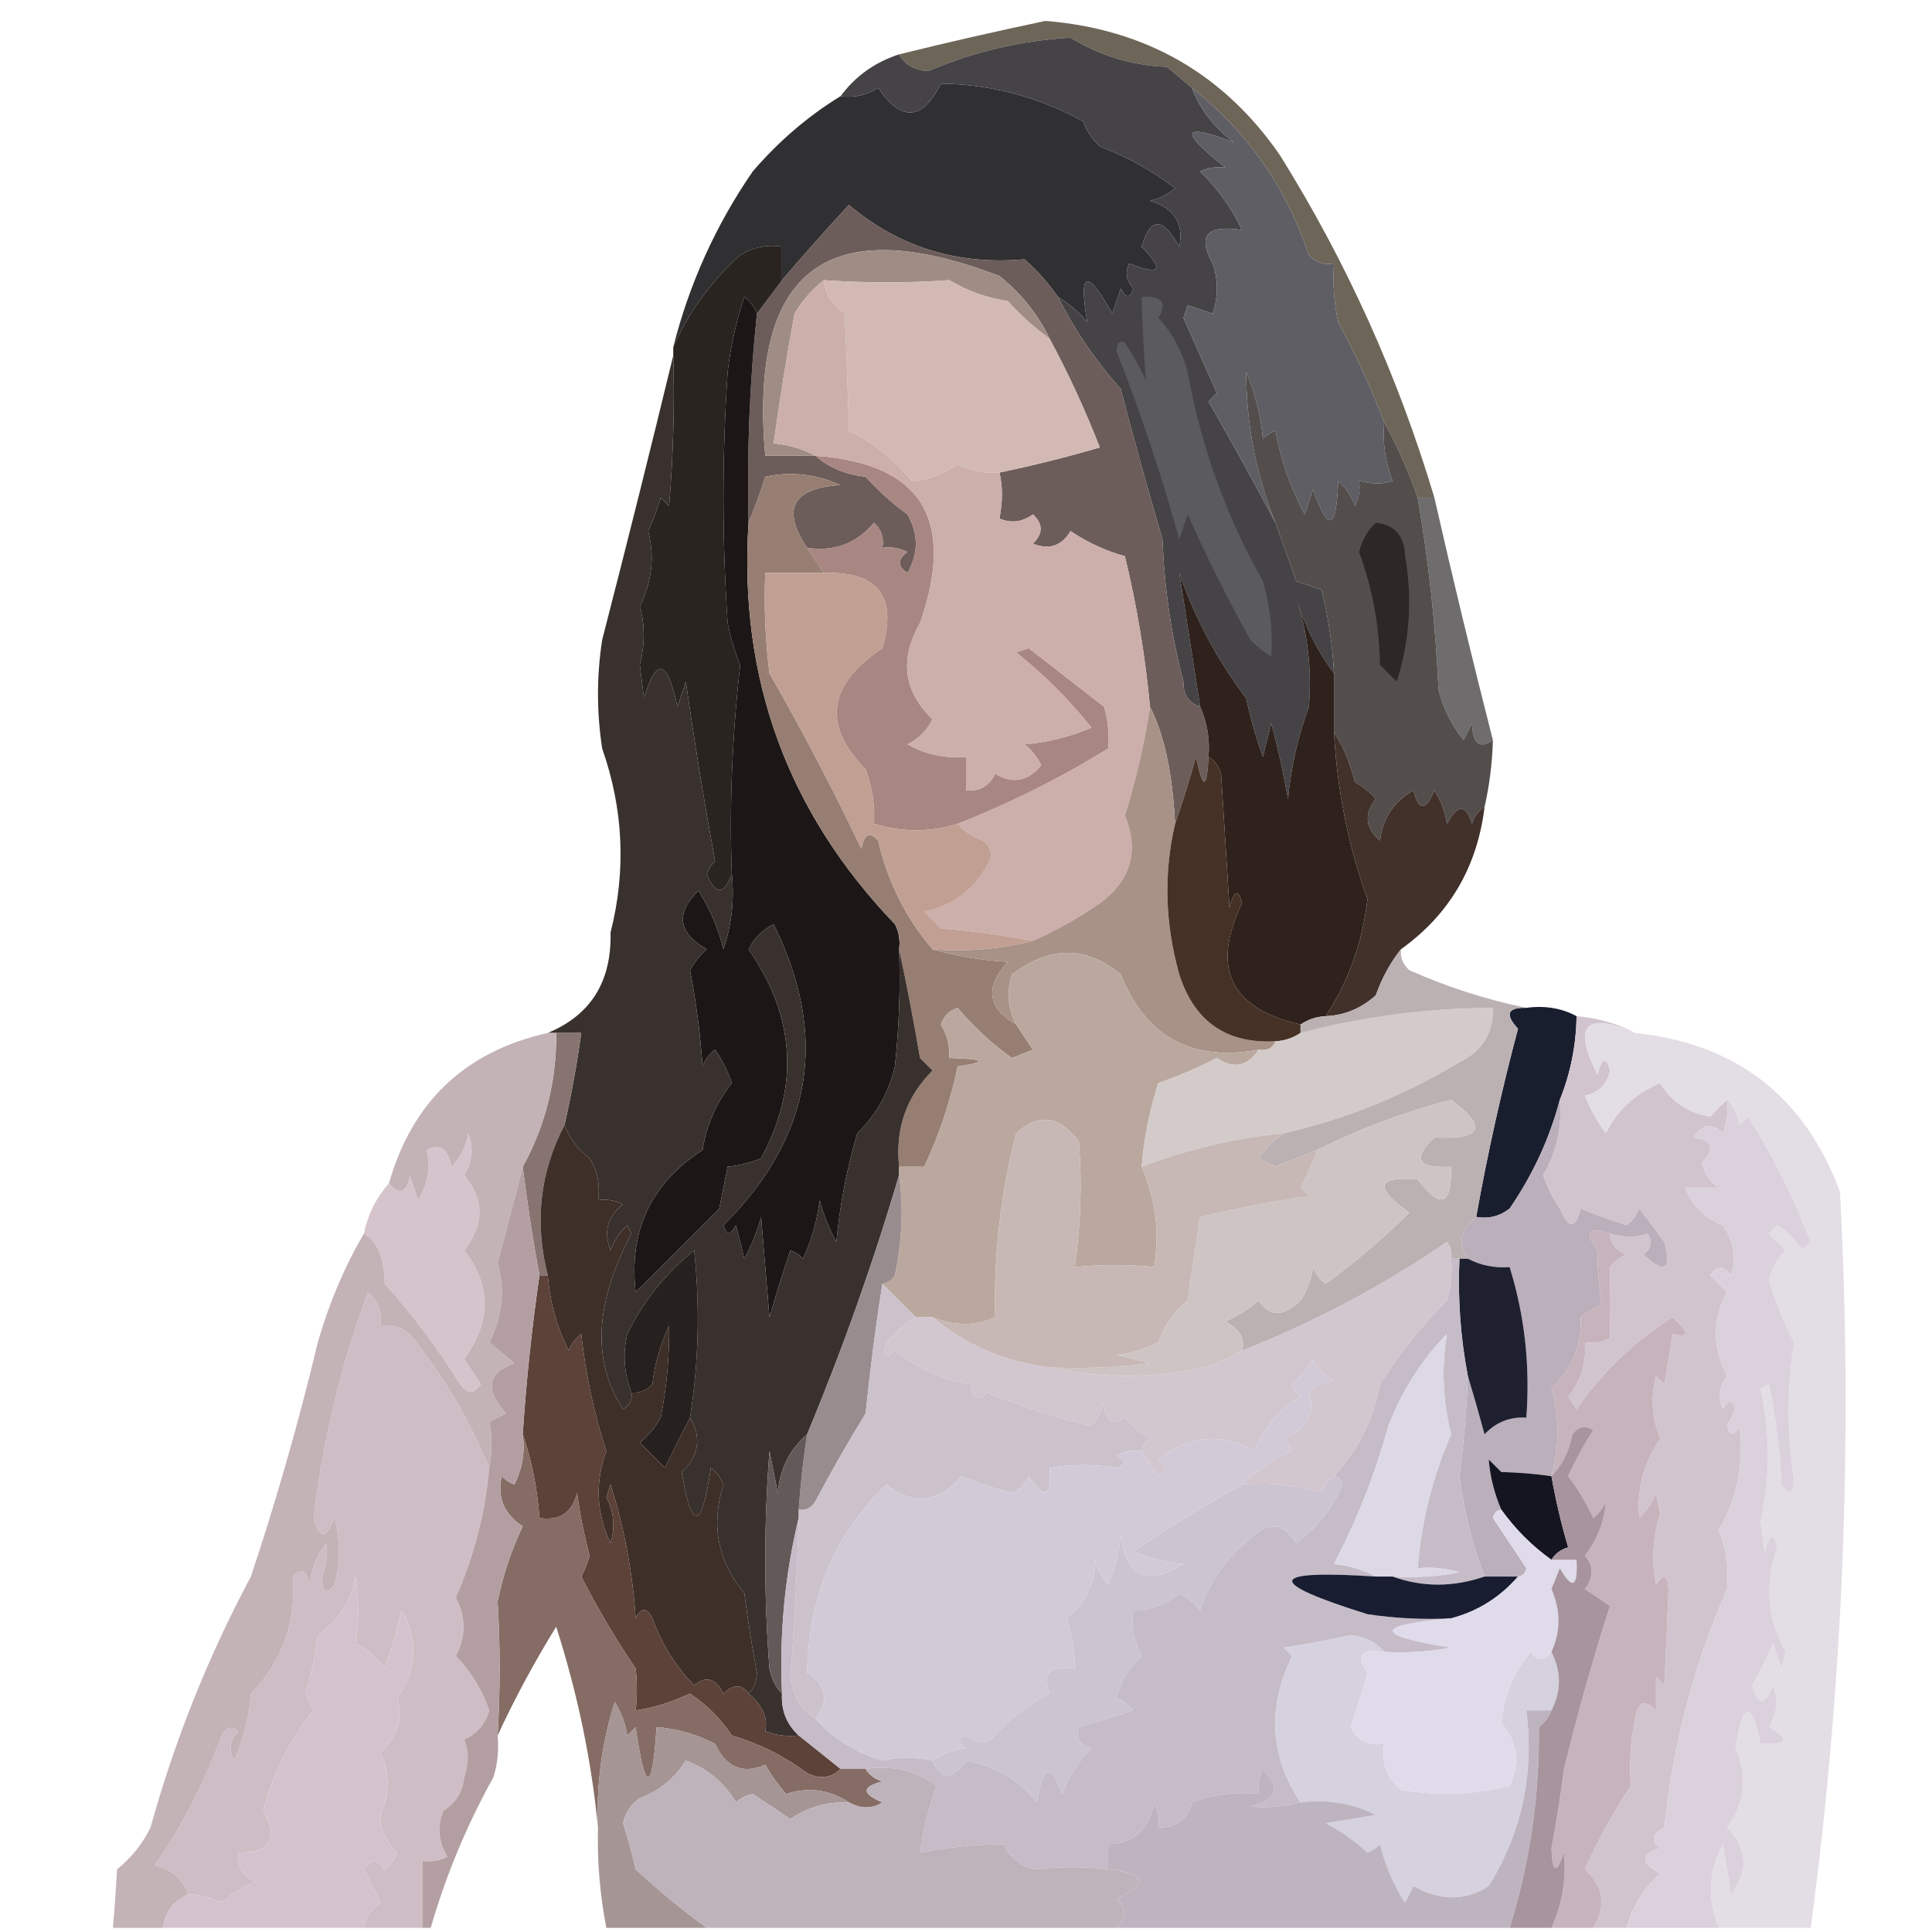 <?xml version="1.0" encoding="UTF-8"?>
<!DOCTYPE svg PUBLIC "-//W3C//DTD SVG 1.1//EN" "http://www.w3.org/Graphics/SVG/1.1/DTD/svg11.dtd">
<svg xmlns="http://www.w3.org/2000/svg" version="1.1" width="231px" height="231px" style="shape-rendering:geometricPrecision; text-rendering:geometricPrecision; image-rendering:optimizeQuality; fill-rule:evenodd; clip-rule:evenodd" xmlns:xlink="http://www.w3.org/1999/xlink">
<g><path style="opacity:1" fill="#6d6558" d="M 171.5,59.5 C 170.833,59.5 170.167,59.5 169.5,59.5C 168.412,56.346 167.078,53.346 165.5,50.5C 163.936,46.372 162.102,42.372 160,38.5C 159.503,36.19 159.337,33.857 159.5,31.5C 158.325,31.719 157.325,31.386 156.5,30.5C 153.792,22.401 149.125,15.734 142.5,10.5C 141.571,9.685 140.571,8.852 139.5,8C 135.313,7.813 131.479,6.647 128,4.5C 122.016,4.864 116.349,6.197 111,8.5C 109.319,8.392 108.152,7.725 107.5,6.5C 113.296,5.07 119.129,3.736 125,2.5C 136.933,3.461 146.266,8.795 153,18.5C 160.994,31.303 167.16,44.969 171.5,59.5 Z"/></g>
<g><path style="opacity:1" fill="#302f31" d="M 126.5,35.5 C 125.375,33.871 124.041,32.371 122.5,31C 114.496,31.719 107.496,29.552 101.5,24.5C 98.697,27.523 96.031,30.523 93.5,33.5C 93.5,32.167 93.5,30.833 93.5,29.5C 91.712,29.215 90.045,29.548 88.5,30.5C 85.005,33.647 82.339,37.313 80.5,41.5C 82.414,33.922 85.581,26.922 90,20.5C 93.098,16.893 96.598,13.893 100.5,11.5C 102.144,11.713 103.644,11.38 105,10.5C 107.771,14.598 110.271,14.431 112.5,10C 118.454,10.073 124.121,11.573 129.5,14.5C 129.919,15.672 130.585,16.672 131.5,17.5C 134.735,18.733 137.735,20.399 140.5,22.5C 139.624,23.251 138.624,23.751 137.5,24C 140.394,24.869 141.561,26.702 141,29.5C 139.037,25.913 137.537,25.913 136.5,29.5C 139.257,32.316 138.757,32.982 135,31.5C 134.508,32.549 134.674,33.549 135.5,34.5C 135.154,35.696 134.654,35.696 134,34.5C 133.667,35.5 133.333,36.5 133,37.5C 129.936,32.042 128.936,32.376 130,38.5C 128.961,37.29 127.794,36.29 126.5,35.5 Z"/></g>
<g><path style="opacity:1" fill="#454346" d="M 142.5,10.5 C 143.468,13.044 145.135,15.21 147.5,17C 141.279,14.653 140.946,15.653 146.5,20C 145.262,19.923 144.262,20.089 143.5,20.5C 145.656,22.629 147.323,24.962 148.5,27.5C 144.295,26.845 143.128,28.179 145,31.5C 145.667,33.5 145.667,35.5 145,37.5C 144,37.167 143,36.833 142,36.5C 141.833,37 141.667,37.5 141.5,38C 142.832,40.982 144.165,43.982 145.5,47C 145.167,47.333 144.833,47.667 144.5,48C 147.269,52.84 149.936,57.673 152.5,62.5C 153.32,64.812 154.153,67.146 155,69.5C 156,69.833 157,70.167 158,70.5C 158.826,73.793 159.326,77.126 159.5,80.5C 157.503,77.84 156.003,74.84 155,71.5C 156.357,75.711 156.857,80.044 156.5,84.5C 155.193,88.061 154.36,91.727 154,95.5C 153.461,92.472 152.794,89.472 152,86.5C 151.667,87.833 151.333,89.167 151,90.5C 150.178,88.212 149.511,85.878 149,83.5C 145.535,78.903 142.869,73.903 141,68.5C 141.828,73.775 142.661,79.108 143.5,84.5C 142.12,84.038 141.453,83.038 141.5,81.5C 140.039,75.933 139.206,70.266 139,64.5C 137.242,58.541 135.575,52.541 134,46.5C 130.985,43.122 128.485,39.456 126.5,35.5C 127.794,36.29 128.961,37.29 130,38.5C 128.936,32.376 129.936,32.042 133,37.5C 133.333,36.5 133.667,35.5 134,34.5C 134.654,35.696 135.154,35.696 135.5,34.5C 134.674,33.549 134.508,32.549 135,31.5C 138.757,32.982 139.257,32.316 136.5,29.5C 137.537,25.913 139.037,25.913 141,29.5C 141.561,26.702 140.394,24.869 137.5,24C 138.624,23.751 139.624,23.251 140.5,22.5C 137.735,20.399 134.735,18.733 131.5,17.5C 130.585,16.672 129.919,15.672 129.5,14.5C 124.121,11.573 118.454,10.073 112.5,10C 110.271,14.431 107.771,14.598 105,10.5C 103.644,11.38 102.144,11.713 100.5,11.5C 102.267,9.11 104.6,7.443 107.5,6.5C 108.152,7.725 109.319,8.392 111,8.5C 116.349,6.197 122.016,4.864 128,4.5C 131.479,6.647 135.313,7.813 139.5,8C 140.571,8.852 141.571,9.685 142.5,10.5 Z"/></g>
<g><path style="opacity:1" fill="#5e5e64" d="M 142.5,10.5 C 149.125,15.734 153.792,22.401 156.5,30.5C 157.325,31.386 158.325,31.719 159.5,31.5C 159.337,33.857 159.503,36.19 160,38.5C 162.102,42.372 163.936,46.372 165.5,50.5C 165.292,52.92 165.626,55.253 166.5,57.5C 165.443,57.906 164.109,57.906 162.5,57.5C 162.649,58.552 162.483,59.552 162,60.5C 161.581,59.328 160.915,58.328 160,57.5C 159.811,63.408 158.811,63.742 157,58.5C 156.667,59.5 156.333,60.5 156,61.5C 154.308,58.356 153.142,55.023 152.5,51.5C 151.914,51.709 151.414,52.043 151,52.5C 150.759,49.711 150.092,47.044 149,44.5C 149.006,50.7 150.173,56.7 152.5,62.5C 149.936,57.673 147.269,52.84 144.5,48C 144.833,47.667 145.167,47.333 145.5,47C 144.165,43.982 142.832,40.982 141.5,38C 141.667,37.5 141.833,37 142,36.5C 143,36.833 144,37.167 145,37.5C 145.667,35.5 145.667,33.5 145,31.5C 143.128,28.179 144.295,26.845 148.5,27.5C 147.323,24.962 145.656,22.629 143.5,20.5C 144.262,20.089 145.262,19.923 146.5,20C 140.946,15.653 141.279,14.653 147.5,17C 145.135,15.21 143.468,13.044 142.5,10.5 Z"/></g>
<g><path style="opacity:1" fill="#5b5b5f" d="M 136.5,35.5 C 138.942,35.354 139.609,36.187 138.5,38C 140.179,39.826 141.346,41.992 142,44.5C 143.595,53.354 146.595,61.687 151,69.5C 151.868,72.485 152.201,75.485 152,78.5C 151.075,77.954 150.242,77.287 149.5,76.5C 146.798,71.623 144.298,66.623 142,61.5C 141.667,62.5 141.333,63.5 141,64.5C 138.879,56.804 136.379,49.304 133.5,42C 133.548,40.967 133.881,40.634 134.5,41C 135.46,42.419 136.293,43.919 137,45.5C 136.754,42.125 136.587,38.792 136.5,35.5 Z"/></g>
<g><path style="opacity:1" fill="#6c5d5a" d="M 126.5,35.5 C 128.485,39.456 130.985,43.122 134,46.5C 135.575,52.541 137.242,58.541 139,64.5C 139.206,70.266 140.039,75.933 141.5,81.5C 141.453,83.038 142.12,84.038 143.5,84.5C 144.341,86.379 144.675,88.379 144.5,90.5C 144.307,94.449 143.807,94.449 143,90.5C 142.218,93.31 141.384,95.977 140.5,98.5C 140.203,92.493 139.203,87.826 137.5,84.5C 136.93,78.416 135.93,72.416 134.5,66.5C 132.201,65.862 130.034,64.862 128,63.5C 126.933,65.283 125.433,65.783 123.5,65C 124.731,63.817 124.731,62.651 123.5,61.5C 122.232,62.428 120.899,62.595 119.5,62C 119.893,59.958 119.893,58.125 119.5,56.5C 123.418,55.689 127.418,54.689 131.5,53.5C 129.745,48.995 127.745,44.661 125.5,40.5C 124.118,37.606 122.118,35.106 119.5,33C 98.871,25.112 89.538,32.278 91.5,54.5C 93.5,54.5 95.5,54.5 97.5,54.5C 99.148,55.926 101.148,56.76 103.5,57C 105.017,58.685 106.684,60.185 108.5,61.5C 109.833,63.833 109.833,66.167 108.5,68.5C 107.289,67.726 107.289,66.893 108.5,66C 107.552,65.517 106.552,65.35 105.5,65.5C 105.719,64.325 105.386,63.325 104.5,62.5C 102.422,64.986 99.755,65.986 96.5,65.5C 93.405,60.858 94.739,58.358 100.5,58C 97.594,56.681 94.594,56.348 91.5,57C 90.891,58.948 90.224,60.782 89.5,62.5C 89.295,54.133 89.629,45.8 90.5,37.5C 91.5,36.167 92.5,34.833 93.5,33.5C 96.031,30.523 98.697,27.523 101.5,24.5C 107.496,29.552 114.496,31.719 122.5,31C 124.041,32.371 125.375,33.871 126.5,35.5 Z"/></g>
<g><path style="opacity:1" fill="#9f8d85" d="M 125.5,40.5 C 123.704,39.207 122.037,37.707 120.5,36C 118,35.625 115.667,34.792 113.5,33.5C 108.58,33.849 103.58,33.849 98.5,33.5C 97.115,34.574 95.949,35.907 95,37.5C 94.046,42.69 93.213,47.857 92.5,53C 94.382,53.198 96.048,53.698 97.5,54.5C 95.5,54.5 93.5,54.5 91.5,54.5C 89.538,32.278 98.871,25.112 119.5,33C 122.118,35.106 124.118,37.606 125.5,40.5 Z"/></g>
<g><path style="opacity:1" fill="#d3b9b3" d="M 98.5,33.5 C 103.58,33.849 108.58,33.849 113.5,33.5C 115.667,34.792 118,35.625 120.5,36C 122.037,37.707 123.704,39.207 125.5,40.5C 127.745,44.661 129.745,48.995 131.5,53.5C 127.418,54.689 123.418,55.689 119.5,56.5C 117.738,56.643 116.071,56.309 114.5,55.5C 112.548,56.814 110.715,57.48 109,57.5C 106.951,54.953 104.451,52.953 101.5,51.5C 101.38,46.919 101.213,42.252 101,37.5C 99.519,36.529 98.685,35.196 98.5,33.5 Z"/></g>
<g><path style="opacity:1" fill="#a88682" d="M 97.5,54.5 C 110.162,55.395 114.328,62.062 110,74.5C 107.53,78.83 108.03,82.663 111.5,86C 110.833,87.333 109.833,88.333 108.5,89C 110.677,90.202 113.011,90.702 115.5,90.5C 115.5,91.833 115.5,93.167 115.5,94.5C 117.124,94.64 118.29,93.973 119,92.5C 121.044,93.772 122.878,93.439 124.5,91.5C 124.023,90.522 123.357,89.689 122.5,89C 125.289,88.759 127.956,88.092 130.5,87C 127.86,83.694 124.86,80.694 121.5,78C 122,77.833 122.5,77.667 123,77.5C 125.989,79.819 128.989,82.153 132,84.5C 132.494,86.134 132.66,87.801 132.5,89.5C 126.771,93.031 120.771,96.031 114.5,98.5C 111.206,99.519 107.872,99.519 104.5,98.5C 104.62,96.266 104.287,94.099 103.5,92C 98.301,86.697 98.968,81.864 105.5,77.5C 107.316,71.313 104.983,68.313 98.5,68.5C 97.833,67.5 97.167,66.5 96.5,65.5C 99.755,65.986 102.422,64.986 104.5,62.5C 105.386,63.325 105.719,64.325 105.5,65.5C 106.552,65.35 107.552,65.517 108.5,66C 107.289,66.893 107.289,67.726 108.5,68.5C 109.833,66.167 109.833,63.833 108.5,61.5C 106.684,60.185 105.017,58.685 103.5,57C 101.148,56.76 99.148,55.926 97.5,54.5 Z"/></g>
<g><path style="opacity:1" fill="#6e6c6d" d="M 169.5,59.5 C 170.167,59.5 170.833,59.5 171.5,59.5C 173.708,69.21 176.041,78.877 178.5,88.5C 176.908,89.602 176.075,88.935 176,86.5C 175.667,87.167 175.333,87.833 175,88.5C 173.561,86.725 172.561,84.725 172,82.5C 171.648,74.751 170.815,67.084 169.5,59.5 Z"/></g>
<g><path style="opacity:1" fill="#ccaeaa" d="M 98.5,33.5 C 98.685,35.196 99.519,36.529 101,37.5C 101.213,42.252 101.38,46.919 101.5,51.5C 104.451,52.953 106.951,54.953 109,57.5C 110.715,57.48 112.548,56.814 114.5,55.5C 116.071,56.309 117.738,56.643 119.5,56.5C 119.893,58.125 119.893,59.958 119.5,62C 120.899,62.595 122.232,62.428 123.5,61.5C 124.731,62.651 124.731,63.817 123.5,65C 125.433,65.783 126.933,65.283 128,63.5C 130.034,64.862 132.201,65.862 134.5,66.5C 135.93,72.416 136.93,78.416 137.5,84.5C 136.861,88.797 135.861,93.13 134.5,97.5C 136.228,101.752 135.228,105.252 131.5,108C 128.941,109.777 126.274,111.277 123.5,112.5C 119.881,111.82 116.214,111.32 112.5,111C 111.833,110.333 111.167,109.667 110.5,109C 113.866,108.295 116.366,106.461 118,103.5C 118.749,102.365 118.583,101.365 117.5,100.5C 116.261,100.058 115.261,99.391 114.5,98.5C 120.771,96.031 126.771,93.031 132.5,89.5C 132.66,87.801 132.494,86.134 132,84.5C 128.989,82.153 125.989,79.819 123,77.5C 122.5,77.667 122,77.833 121.5,78C 124.86,80.694 127.86,83.694 130.5,87C 127.956,88.092 125.289,88.759 122.5,89C 123.357,89.689 124.023,90.522 124.5,91.5C 122.878,93.439 121.044,93.772 119,92.5C 118.29,93.973 117.124,94.64 115.5,94.5C 115.5,93.167 115.5,91.833 115.5,90.5C 113.011,90.702 110.677,90.202 108.5,89C 109.833,88.333 110.833,87.333 111.5,86C 108.03,82.663 107.53,78.83 110,74.5C 114.328,62.062 110.162,55.395 97.5,54.5C 96.048,53.698 94.382,53.198 92.5,53C 93.213,47.857 94.046,42.69 95,37.5C 95.949,35.907 97.115,34.574 98.5,33.5 Z"/></g>
<g><path style="opacity:1" fill="#1c1716" d="M 90.5,37.5 C 89.629,45.8 89.295,54.133 89.5,62.5C 88.309,81.108 94.142,97.108 107,110.5C 107.483,111.448 107.649,112.448 107.5,113.5C 107.666,118.179 107.499,122.845 107,127.5C 106.274,130.621 104.774,133.287 102.5,135.5C 101.25,139.746 100.417,144.079 100,148.5C 99.138,146.913 98.471,145.246 98,143.5C 97.71,145.952 97.044,148.285 96,150.5C 95.586,150.043 95.086,149.709 94.5,149.5C 93.604,152.144 92.771,154.81 92,157.5C 91.667,153.5 91.333,149.5 91,145.5C 90.529,147.246 89.862,148.913 89,150.5C 88.667,149.167 88.333,147.833 88,146.5C 87.346,147.696 86.846,147.696 86.5,146.5C 97.146,135.908 99.146,123.908 92.5,110.5C 91.167,111.167 90.167,112.167 89.5,113.5C 95.114,121.584 95.614,129.917 91,138.5C 89.602,139.051 88.268,139.384 87,139.5C 86.667,141.167 86.333,142.833 86,144.5C 82.667,147.833 79.333,151.167 76,154.5C 75.158,147.185 77.824,141.518 84,137.5C 84.471,134.529 85.638,131.862 87.5,129.5C 87.023,128.069 86.357,126.736 85.5,125.5C 84.808,126.025 84.308,126.692 84,127.5C 83.73,123.627 83.23,119.794 82.5,116C 83.022,115.05 83.689,114.216 84.5,113.5C 81.072,111.549 80.738,109.216 83.5,106.5C 84.868,108.637 85.868,110.97 86.5,113.5C 87.484,110.572 87.817,107.572 87.5,104.5C 87.201,96.42 87.534,88.086 88.5,79.5C 87.846,77.885 87.346,76.218 87,74.5C 86.333,64.5 86.333,54.5 87,44.5C 87.346,41.425 88.012,38.425 89,35.5C 89.717,36.044 90.217,36.711 90.5,37.5 Z"/></g>
<g><path style="opacity:1" fill="#534d4c" d="M 165.5,50.5 C 167.078,53.346 168.412,56.346 169.5,59.5C 170.815,67.084 171.648,74.751 172,82.5C 172.561,84.725 173.561,86.725 175,88.5C 175.333,87.833 175.667,87.167 176,86.5C 176.075,88.935 176.908,89.602 178.5,88.5C 178.425,91.206 178.092,93.873 177.5,96.5C 176.778,96.918 176.278,97.584 176,98.5C 175.309,96.109 174.309,96.109 173,98.5C 172.781,97.062 172.281,95.729 171.5,94.5C 170.459,96.991 169.626,96.991 169,94.5C 166.674,95.813 165.341,97.813 165,100.5C 163.228,99.01 163.061,97.343 164.5,95.5C 163.758,94.713 162.925,94.046 162,93.5C 161.434,91.277 160.6,89.277 159.5,87.5C 159.5,85.167 159.5,82.833 159.5,80.5C 159.326,77.126 158.826,73.793 158,70.5C 157,70.167 156,69.833 155,69.5C 154.153,67.146 153.32,64.812 152.5,62.5C 150.173,56.7 149.006,50.7 149,44.5C 150.092,47.044 150.759,49.711 151,52.5C 151.414,52.043 151.914,51.709 152.5,51.5C 153.142,55.023 154.308,58.356 156,61.5C 156.333,60.5 156.667,59.5 157,58.5C 158.811,63.742 159.811,63.408 160,57.5C 160.915,58.328 161.581,59.328 162,60.5C 162.483,59.552 162.649,58.552 162.5,57.5C 164.109,57.906 165.443,57.906 166.5,57.5C 165.626,55.253 165.292,52.92 165.5,50.5 Z"/></g>
<g><path style="opacity:1" fill="#2d2725" d="M 164.5,62.5 C 166.776,62.757 167.943,64.09 168,66.5C 168.888,71.618 168.555,76.618 167,81.5C 166.333,80.833 165.667,80.167 165,79.5C 164.918,74.781 164.085,70.281 162.5,66C 162.862,64.566 163.528,63.399 164.5,62.5 Z"/></g>
<g><path style="opacity:1" fill="#977e72" d="M 96.5,65.5 C 97.167,66.5 97.833,67.5 98.5,68.5C 96.167,68.5 93.833,68.5 91.5,68.5C 91.335,72.514 91.501,76.514 92,80.5C 95.922,87.342 99.588,94.342 103,101.5C 103.317,99.699 103.984,99.366 105,100.5C 106.14,105.438 108.307,109.771 111.5,113.5C 114.305,114.319 117.305,114.819 120.5,115C 117.72,118.021 118.053,120.521 121.5,122.5C 122.141,123.482 122.807,124.482 123.5,125.5C 122.667,125.833 121.833,126.167 121,126.5C 118.638,124.847 116.471,122.847 114.5,120.5C 113.5,120.833 112.833,121.5 112.5,122.5C 113.246,123.736 113.579,125.07 113.5,126.5C 117.838,126.622 118.172,126.955 114.5,127.5C 113.636,131.682 112.303,135.682 110.5,139.5C 109.5,139.5 108.5,139.5 107.5,139.5C 107.023,134.971 108.356,131.137 111.5,128C 111,127.5 110.5,127 110,126.5C 109.24,122.012 108.406,117.678 107.5,113.5C 107.649,112.448 107.483,111.448 107,110.5C 94.142,97.108 88.309,81.108 89.5,62.5C 90.224,60.782 90.891,58.948 91.5,57C 94.594,56.348 97.594,56.681 100.5,58C 94.739,58.358 93.405,60.858 96.5,65.5 Z"/></g>
<g><path style="opacity:1" fill="#2a2421" d="M 93.5,33.5 C 92.5,34.833 91.5,36.167 90.5,37.5C 90.217,36.711 89.717,36.044 89,35.5C 88.012,38.425 87.346,41.425 87,44.5C 86.333,54.5 86.333,64.5 87,74.5C 87.346,76.218 87.846,77.885 88.5,79.5C 87.534,88.086 87.201,96.42 87.5,104.5C 86.549,107.045 85.549,107.045 84.5,104.5C 84.709,103.914 85.043,103.414 85.5,103C 84.197,95.883 83.03,88.716 82,81.5C 81.667,82.5 81.333,83.5 81,84.5C 79.793,78.845 78.46,78.512 77,83.5C 76.833,82.167 76.667,80.833 76.5,79.5C 77.121,77.014 77.121,74.681 76.5,72.5C 77.958,69.524 78.291,66.524 77.5,63.5C 78.098,62.205 78.598,60.872 79,59.5C 79.333,59.833 79.667,60.167 80,60.5C 80.499,54.509 80.666,48.509 80.5,42.5C 80.5,42.167 80.5,41.833 80.5,41.5C 82.339,37.313 85.005,33.647 88.5,30.5C 90.045,29.548 91.712,29.215 93.5,29.5C 93.5,30.833 93.5,32.167 93.5,33.5 Z"/></g>
<g><path style="opacity:1" fill="#39312d" d="M 80.5,42.5 C 80.666,48.509 80.499,54.509 80,60.5C 79.667,60.167 79.333,59.833 79,59.5C 78.598,60.872 78.098,62.205 77.5,63.5C 78.291,66.524 77.958,69.524 76.5,72.5C 77.121,74.681 77.121,77.014 76.5,79.5C 76.667,80.833 76.833,82.167 77,83.5C 78.46,78.512 79.793,78.845 81,84.5C 81.333,83.5 81.667,82.5 82,81.5C 83.03,88.716 84.197,95.883 85.5,103C 85.043,103.414 84.709,103.914 84.5,104.5C 85.549,107.045 86.549,107.045 87.5,104.5C 87.817,107.572 87.484,110.572 86.5,113.5C 85.868,110.97 84.868,108.637 83.5,106.5C 80.738,109.216 81.072,111.549 84.5,113.5C 83.689,114.216 83.022,115.05 82.5,116C 83.23,119.794 83.73,123.627 84,127.5C 84.308,126.692 84.808,126.025 85.5,125.5C 86.357,126.736 87.023,128.069 87.5,129.5C 85.638,131.862 84.471,134.529 84,137.5C 77.824,141.518 75.158,147.185 76,154.5C 79.333,151.167 82.667,147.833 86,144.5C 86.333,142.833 86.667,141.167 87,139.5C 88.268,139.384 89.602,139.051 91,138.5C 95.614,129.917 95.114,121.584 89.5,113.5C 90.167,112.167 91.167,111.167 92.5,110.5C 99.146,123.908 97.146,135.908 86.5,146.5C 86.846,147.696 87.346,147.696 88,146.5C 88.333,147.833 88.667,149.167 89,150.5C 89.862,148.913 90.529,147.246 91,145.5C 91.333,149.5 91.667,153.5 92,157.5C 92.771,154.81 93.604,152.144 94.5,149.5C 95.086,149.709 95.586,150.043 96,150.5C 97.044,148.285 97.71,145.952 98,143.5C 98.471,145.246 99.138,146.913 100,148.5C 100.417,144.079 101.25,139.746 102.5,135.5C 104.774,133.287 106.274,130.621 107,127.5C 107.499,122.845 107.666,118.179 107.5,113.5C 108.406,117.678 109.24,122.012 110,126.5C 110.5,127 111,127.5 111.5,128C 108.356,131.137 107.023,134.971 107.5,139.5C 107.5,139.833 107.5,140.167 107.5,140.5C 104.42,150.96 100.754,161.293 96.5,171.5C 94.416,173.275 93.249,175.608 93,178.5C 92.667,176.833 92.333,175.167 92,173.5C 91.333,182.167 91.333,190.833 92,199.5C 92.232,200.737 92.732,201.737 93.5,202.5C 93.391,204.514 94.058,206.18 95.5,207.5C 94.127,207.657 92.793,207.49 91.5,207C 91.836,205.371 91.17,203.871 89.5,202.5C 90.139,201.903 90.472,201.07 90.5,200C 89.907,196.849 89.407,193.682 89,190.5C 85.802,186.648 84.969,182.314 86.5,177.5C 86.192,176.692 85.692,176.025 85,175.5C 83.882,182.996 82.715,183.163 81.5,176C 83.58,174.039 83.914,171.872 82.5,169.5C 83.546,162.87 83.713,156.203 83,149.5C 79.573,152.256 76.907,155.59 75,159.5C 74.444,161.885 74.61,164.218 75.5,166.5C 75.631,167.376 75.297,168.043 74.5,168.5C 70.762,162.808 71.095,155.808 75.5,147.5C 75.333,147.167 75.167,146.833 75,146.5C 74.085,147.328 73.419,148.328 73,149.5C 72.137,147.251 72.637,145.418 74.5,144C 73.552,143.517 72.552,143.351 71.5,143.5C 71.785,141.712 71.452,140.045 70.5,138.5C 69.066,137.412 68.066,136.078 67.5,134.5C 68.326,130.864 68.992,127.197 69.5,123.5C 68.5,123.5 67.5,123.5 66.5,123.5C 66.167,123.5 65.833,123.5 65.5,123.5C 70.638,121.367 73.138,117.367 73,111.5C 74.88,104.095 74.547,96.761 72,89.5C 71.333,85.167 71.333,80.833 72,76.5C 74.951,65.065 77.784,53.732 80.5,42.5 Z"/></g>
<g><path style="opacity:1" fill="#c19f93" d="M 98.5,68.5 C 104.983,68.313 107.316,71.313 105.5,77.5C 98.968,81.864 98.301,86.697 103.5,92C 104.287,94.099 104.62,96.266 104.5,98.5C 107.872,99.519 111.206,99.519 114.5,98.5C 115.261,99.391 116.261,100.058 117.5,100.5C 118.583,101.365 118.749,102.365 118,103.5C 116.366,106.461 113.866,108.295 110.5,109C 111.167,109.667 111.833,110.333 112.5,111C 116.214,111.32 119.881,111.82 123.5,112.5C 119.702,113.483 115.702,113.817 111.5,113.5C 108.307,109.771 106.14,105.438 105,100.5C 103.984,99.366 103.317,99.699 103,101.5C 99.588,94.342 95.922,87.342 92,80.5C 91.501,76.514 91.335,72.514 91.5,68.5C 93.833,68.5 96.167,68.5 98.5,68.5 Z"/></g>
<g><path style="opacity:1" fill="#2f211c" d="M 159.5,80.5 C 159.5,82.833 159.5,85.167 159.5,87.5C 159.86,94.401 161.193,101.067 163.5,107.5C 162.921,112.638 161.254,117.305 158.5,121.5C 157.391,121.557 156.391,121.89 155.5,122.5C 147.099,120.598 144.766,115.765 148.5,108C 148.056,106.238 147.556,106.405 147,108.5C 146.667,103.167 146.333,97.833 146,92.5C 145.722,91.584 145.222,90.918 144.5,90.5C 144.675,88.379 144.341,86.379 143.5,84.5C 142.661,79.108 141.828,73.775 141,68.5C 142.869,73.903 145.535,78.903 149,83.5C 149.511,85.878 150.178,88.212 151,90.5C 151.333,89.167 151.667,87.833 152,86.5C 152.794,89.472 153.461,92.472 154,95.5C 154.36,91.727 155.193,88.061 156.5,84.5C 156.857,80.044 156.357,75.711 155,71.5C 156.003,74.84 157.503,77.84 159.5,80.5 Z"/></g>
<g><path style="opacity:1" fill="#41312a" d="M 159.5,87.5 C 160.6,89.277 161.434,91.277 162,93.5C 162.925,94.046 163.758,94.713 164.5,95.5C 163.061,97.343 163.228,99.01 165,100.5C 165.341,97.813 166.674,95.813 169,94.5C 169.626,96.991 170.459,96.991 171.5,94.5C 172.281,95.729 172.781,97.062 173,98.5C 174.309,96.109 175.309,96.109 176,98.5C 176.278,97.584 176.778,96.918 177.5,96.5C 176.622,103.69 173.288,109.356 167.5,113.5C 166.229,115.109 165.229,116.942 164.5,119C 162.783,120.559 160.783,121.392 158.5,121.5C 161.254,117.305 162.921,112.638 163.5,107.5C 161.193,101.067 159.86,94.401 159.5,87.5 Z"/></g>
<g><path style="opacity:1" fill="#a89186" d="M 137.5,84.5 C 139.203,87.826 140.203,92.493 140.5,98.5C 139.122,104.405 139.288,110.405 141,116.5C 142.804,122.144 146.638,124.811 152.5,124.5C 152.158,125.338 151.492,125.672 150.5,125.5C 142.506,126.994 137.006,123.994 134,116.5C 129.884,113.07 125.551,113.07 121,116.5C 120.322,118.598 120.489,120.598 121.5,122.5C 118.053,120.521 117.72,118.021 120.5,115C 117.305,114.819 114.305,114.319 111.5,113.5C 115.702,113.817 119.702,113.483 123.5,112.5C 126.274,111.277 128.941,109.777 131.5,108C 135.228,105.252 136.228,101.752 134.5,97.5C 135.861,93.13 136.861,88.797 137.5,84.5 Z"/></g>
<g><path style="opacity:1" fill="#453125" d="M 144.5,90.5 C 145.222,90.918 145.722,91.584 146,92.5C 146.333,97.833 146.667,103.167 147,108.5C 147.556,106.405 148.056,106.238 148.5,108C 144.766,115.765 147.099,120.598 155.5,122.5C 155.5,122.833 155.5,123.167 155.5,123.5C 154.609,124.11 153.609,124.443 152.5,124.5C 146.638,124.811 142.804,122.144 141,116.5C 139.288,110.405 139.122,104.405 140.5,98.5C 141.384,95.977 142.218,93.31 143,90.5C 143.807,94.449 144.307,94.449 144.5,90.5 Z"/></g>
<g><path style="opacity:1" fill="#baa89f" d="M 150.5,125.5 C 149.158,127.514 147.492,127.847 145.5,126.5C 143.269,127.647 140.935,128.647 138.5,129.5C 137.449,132.757 136.782,136.09 136.5,139.5C 138.181,143.324 138.681,147.324 138,151.5C 134.843,151.173 131.676,151.173 128.5,151.5C 129.222,146.511 129.388,141.511 129,136.5C 126.695,133.39 124.195,133.057 121.5,135.5C 119.627,142.828 118.794,150.161 119,157.5C 116.599,158.563 114.099,158.563 111.5,157.5C 110.833,157.5 110.167,157.5 109.5,157.5C 108.167,156.167 106.833,154.833 105.5,153.5C 106.117,153.389 106.617,153.056 107,152.5C 107.865,148.36 108.032,144.36 107.5,140.5C 107.5,140.167 107.5,139.833 107.5,139.5C 108.5,139.5 109.5,139.5 110.5,139.5C 112.303,135.682 113.636,131.682 114.5,127.5C 118.172,126.955 117.838,126.622 113.5,126.5C 113.579,125.07 113.246,123.736 112.5,122.5C 112.833,121.5 113.5,120.833 114.5,120.5C 116.471,122.847 118.638,124.847 121,126.5C 121.833,126.167 122.667,125.833 123.5,125.5C 122.807,124.482 122.141,123.482 121.5,122.5C 120.489,120.598 120.322,118.598 121,116.5C 125.551,113.07 129.884,113.07 134,116.5C 137.006,123.994 142.506,126.994 150.5,125.5 Z"/></g>
<g><path style="opacity:1" fill="#d3cbc9" d="M 153.5,135.5 C 147.604,136.09 141.937,137.424 136.5,139.5C 136.782,136.09 137.449,132.757 138.5,129.5C 140.935,128.647 143.269,127.647 145.5,126.5C 147.492,127.847 149.158,127.514 150.5,125.5C 151.492,125.672 152.158,125.338 152.5,124.5C 153.609,124.443 154.609,124.11 155.5,123.5C 163.028,121.547 170.695,120.547 178.5,120.5C 178.572,123.522 177.238,125.688 174.5,127C 167.89,130.977 160.89,133.811 153.5,135.5 Z"/></g>
<g><path style="opacity:1" fill="#191e2f" d="M 182.5,120.5 C 184.735,120.205 186.735,120.539 188.5,121.5C 188.453,124.969 187.787,128.302 186.5,131.5C 185.292,136.092 183.292,140.426 180.5,144.5C 179.311,145.429 177.978,145.762 176.5,145.5C 177.853,137.939 179.52,130.439 181.5,123C 179.902,121.274 180.235,120.441 182.5,120.5 Z"/></g>
<g><path style="opacity:1" fill="#877471" d="M 66.5,123.5 C 67.5,123.5 68.5,123.5 69.5,123.5C 68.992,127.197 68.326,130.864 67.5,134.5C 64.545,140.146 63.879,146.146 65.5,152.5C 65.167,152.5 64.833,152.5 64.5,152.5C 63.717,148.307 63.051,143.973 62.5,139.5C 65.219,134.587 66.553,129.254 66.5,123.5 Z"/></g>
<g><path style="opacity:1" fill="#d2c4cf" d="M 188.5,121.5 C 191.067,121.721 193.401,122.388 195.5,123.5C 189.544,120.917 188.044,122.584 191,128.5C 191.556,126.405 192.056,126.238 192.5,128C 192.18,129.653 191.18,130.653 189.5,131C 190.147,132.609 190.98,134.109 192,135.5C 193.365,132.717 195.532,130.717 198.5,129.5C 199.853,131.738 201.853,133.071 204.5,133.5C 205.182,132.757 205.849,132.091 206.5,131.5C 206.657,132.873 206.49,134.207 206,135.5C 204.703,134.216 203.536,134.383 202.5,136C 204.807,136.354 205.141,137.354 203.5,139C 203.759,140.261 204.426,141.261 205.5,142C 204.167,142 202.833,142 201.5,142C 202.333,144.167 203.833,145.667 206,146.5C 207.301,148.365 207.635,150.365 207,152.5C 206.107,151.289 205.274,151.289 204.5,152.5C 205.167,153.167 205.833,153.833 206.5,154.5C 204.73,157.711 204.73,161.044 206.5,164.5C 205.572,165.768 205.405,167.101 206,168.5C 206.654,167.304 207.154,167.304 207.5,168.5C 207.167,169.167 206.833,169.833 206.5,170.5C 206.846,171.696 207.346,171.696 208,170.5C 208.538,174.93 207.705,179.097 205.5,183C 206.4,185.02 206.733,187.353 206.5,190C 202.534,199.022 200.034,208.522 199,218.5C 197.513,219.253 197.346,220.086 198.5,221C 196.109,221.691 196.109,222.691 198.5,224C 196.518,225.805 195.184,227.972 194.5,230.5C 193.167,230.5 191.833,230.5 190.5,230.5C 192.079,227.9 191.745,225.567 189.5,223.5C 191.05,220.02 192.884,216.686 195,213.5C 194.779,210.769 194.945,208.102 195.5,205.5C 195.824,203.431 196.658,203.098 198,204.5C 198,203.167 198,201.833 198,200.5C 198.333,200.833 198.667,201.167 199,201.5C 199.18,197.571 199.347,193.738 199.5,190C 199.389,188.278 198.889,188.112 198,189.5C 197.447,186.641 197.614,183.808 198.5,181C 198.333,180.167 198.167,179.333 198,178.5C 197.581,179.672 196.915,180.672 196,181.5C 195.686,178.083 196.52,174.916 198.5,172C 197.507,169.547 197.34,167.047 198,164.5C 198.333,164.833 198.667,165.167 199,165.5C 199.333,163.5 199.667,161.5 200,159.5C 202.033,160.016 202.033,159.35 200,157.5C 195.423,160.375 191.589,164.042 188.5,168.5C 188.167,168 187.833,167.5 187.5,167C 189.013,165.121 189.679,162.954 189.5,160.5C 190.552,160.649 191.552,160.483 192.5,160C 192.554,157.199 192.554,154.366 192.5,151.5C 193.025,150.808 193.692,150.308 194.5,150C 193.244,149.583 192.577,148.75 192.5,147.5C 194.201,147.966 195.701,147.966 197,147.5C 197.617,148.449 197.451,149.282 196.5,150C 199.047,152.361 199.88,151.861 199,148.5C 198,147.167 197,145.833 196,144.5C 195.692,145.308 195.192,145.975 194.5,146.5C 192.618,145.907 190.785,145.24 189,144.5C 188.374,146.991 187.541,146.991 186.5,144.5C 185.643,143.264 184.977,141.931 184.5,140.5C 186.13,137.724 186.797,134.724 186.5,131.5C 187.787,128.302 188.453,124.969 188.5,121.5 Z"/></g>
<g><path style="opacity:1" fill="#bcb1b2" d="M 167.5,113.5 C 167.414,114.496 167.748,115.329 168.5,116C 173.127,118.044 177.794,119.544 182.5,120.5C 180.235,120.441 179.902,121.274 181.5,123C 179.52,130.439 177.853,137.939 176.5,145.5C 174.599,146.935 174.266,148.602 175.5,150.5C 175.167,150.5 174.833,150.5 174.5,150.5C 174.167,150.5 173.833,150.5 173.5,150.5C 173.631,149.761 173.464,149.094 173,148.5C 165.334,153.75 157.167,158.083 148.5,161.5C 148.906,160.085 148.239,158.919 146.5,158C 147.966,157.365 149.3,156.531 150.5,155.5C 151.788,157.475 153.455,157.475 155.5,155.5C 156.281,154.271 156.781,152.938 157,151.5C 157.308,152.308 157.808,152.975 158.5,153.5C 162.075,150.89 165.408,148.056 168.5,145C 164.251,141.951 164.584,140.618 169.5,141C 172.271,144.654 173.605,144.154 173.5,139.5C 169.473,139.719 168.806,138.552 171.5,136C 177.258,136.275 177.924,134.775 173.5,131.5C 167.936,132.951 162.603,134.951 157.5,137.5C 155.844,138.146 154.177,138.813 152.5,139.5C 151.833,139.167 151.167,138.833 150.5,138.5C 151.34,137.265 152.34,136.265 153.5,135.5C 160.89,133.811 167.89,130.977 174.5,127C 177.238,125.688 178.572,123.522 178.5,120.5C 170.695,120.547 163.028,121.547 155.5,123.5C 155.5,123.167 155.5,122.833 155.5,122.5C 156.391,121.89 157.391,121.557 158.5,121.5C 160.783,121.392 162.783,120.559 164.5,119C 165.229,116.942 166.229,115.109 167.5,113.5 Z"/></g>
<g><path style="opacity:1" fill="#cec4c4" d="M 148.5,161.5 C 146.438,162.776 144.104,163.61 141.5,164C 135.984,164.817 130.65,164.651 125.5,163.5C 129.514,163.666 133.514,163.499 137.5,163C 136.167,162.667 134.833,162.333 133.5,162C 135.256,161.798 136.922,161.298 138.5,160.5C 139.174,158.483 140.341,156.817 142,155.5C 142.423,152.385 142.923,149.052 143.5,145.5C 148.022,144.44 152.356,143.606 156.5,143C 156.167,142.667 155.833,142.333 155.5,142C 156.267,140.53 156.933,139.03 157.5,137.5C 162.603,134.951 167.936,132.951 173.5,131.5C 177.924,134.775 177.258,136.275 171.5,136C 168.806,138.552 169.473,139.719 173.5,139.5C 173.605,144.154 172.271,144.654 169.5,141C 164.584,140.618 164.251,141.951 168.5,145C 165.408,148.056 162.075,150.89 158.5,153.5C 157.808,152.975 157.308,152.308 157,151.5C 156.781,152.938 156.281,154.271 155.5,155.5C 153.455,157.475 151.788,157.475 150.5,155.5C 149.3,156.531 147.966,157.365 146.5,158C 148.239,158.919 148.906,160.085 148.5,161.5 Z"/></g>
<g><path style="opacity:1" fill="#c7b8b5" d="M 136.5,139.5 C 141.937,137.424 147.604,136.09 153.5,135.5C 152.34,136.265 151.34,137.265 150.5,138.5C 151.167,138.833 151.833,139.167 152.5,139.5C 154.177,138.813 155.844,138.146 157.5,137.5C 156.933,139.03 156.267,140.53 155.5,142C 155.833,142.333 156.167,142.667 156.5,143C 152.356,143.606 148.022,144.44 143.5,145.5C 142.923,149.052 142.423,152.385 142,155.5C 140.341,156.817 139.174,158.483 138.5,160.5C 136.922,161.298 135.256,161.798 133.5,162C 134.833,162.333 136.167,162.667 137.5,163C 133.514,163.499 129.514,163.666 125.5,163.5C 120.142,162.834 115.475,160.834 111.5,157.5C 114.099,158.563 116.599,158.563 119,157.5C 118.794,150.161 119.627,142.828 121.5,135.5C 124.195,133.057 126.695,133.39 129,136.5C 129.388,141.511 129.222,146.511 128.5,151.5C 131.676,151.173 134.843,151.173 138,151.5C 138.681,147.324 138.181,143.324 136.5,139.5 Z"/></g>
<g><path style="opacity:1" fill="#baafba" d="M 186.5,131.5 C 186.797,134.724 186.13,137.724 184.5,140.5C 184.977,141.931 185.643,143.264 186.5,144.5C 187.541,146.991 188.374,146.991 189,144.5C 190.785,145.24 192.618,145.907 194.5,146.5C 195.192,145.975 195.692,145.308 196,144.5C 197,145.833 198,147.167 199,148.5C 199.88,151.861 199.047,152.361 196.5,150C 197.451,149.282 197.617,148.449 197,147.5C 195.701,147.966 194.201,147.966 192.5,147.5C 189.903,146.597 189.403,147.264 191,149.5C 191.015,151.791 191.182,153.958 191.5,156C 190.584,156.374 189.75,156.874 189,157.5C 189.135,160.938 187.968,163.772 185.5,166C 186.47,169.299 186.47,172.799 185.5,176.5C 183.686,176.228 181.686,176.061 179.5,176C 179,175.5 178.5,175 178,174.5C 178.15,176.506 178.65,178.506 179.5,180.5C 178.957,180.56 178.624,180.893 178.5,181.5C 179.833,183.5 181.167,185.5 182.5,187.5C 182.376,188.107 182.043,188.44 181.5,188.5C 180.167,188.5 178.833,188.5 177.5,188.5C 176.039,184.669 175.039,180.669 174.5,176.5C 175.023,172.511 175.356,168.511 175.5,164.5C 176.165,166.698 176.832,169.031 177.5,171.5C 178.85,170.05 180.516,169.383 182.5,169.5C 182.964,163.268 182.297,157.268 180.5,151.5C 178.708,151.634 177.042,151.301 175.5,150.5C 174.266,148.602 174.599,146.935 176.5,145.5C 177.978,145.762 179.311,145.429 180.5,144.5C 183.292,140.426 185.292,136.092 186.5,131.5 Z"/></g>
<g><path style="opacity:1" fill="#e3dde5" d="M 195.5,123.5 C 207.609,124.778 215.775,131.111 220,142.5C 221.559,171.974 220.393,201.308 216.5,230.5C 212.833,230.5 209.167,230.5 205.5,230.5C 204.11,227.07 204.276,223.736 206,220.5C 206.333,222.5 206.667,224.5 207,226.5C 209.109,223.707 208.942,221.041 206.5,218.5C 208.662,215.532 208.995,212.366 207.5,209C 208.395,203.388 209.395,203.222 210.5,208.5C 213.797,208.671 214.131,208.005 211.5,206.5C 212.485,204.902 212.651,203.235 212,201.5C 211.002,204.028 210.169,204.028 209.5,201.5C 210.421,199.87 211.255,198.203 212,196.5C 212.333,197.5 212.667,198.5 213,199.5C 213.167,198.833 213.333,198.167 213.5,197.5C 211.319,193.537 210.986,189.37 212.5,185C 212.056,183.238 211.556,183.405 211,185.5C 210.833,184.333 210.667,183.167 210.5,182C 211.677,176.605 211.677,171.272 210.5,166C 210.833,165.833 211.167,165.667 211.5,165.5C 212.327,169.459 212.827,173.459 213,177.5C 213.889,178.888 214.389,178.722 214.5,177C 213.657,171.37 213.657,165.87 214.5,160.5C 213.262,158.095 212.262,155.595 211.5,153C 211.844,151.635 212.511,150.468 213.5,149.5C 212.833,148.833 212.167,148.167 211.5,147.5C 211.833,147.167 212.167,146.833 212.5,146.5C 213.719,147.263 214.719,148.263 215.5,149.5C 215.833,149.167 216.167,148.833 216.5,148.5C 214.458,143.166 211.958,138.166 209,133.5C 208.667,133.833 208.333,134.167 208,134.5C 207.768,133.263 207.268,132.263 206.5,131.5C 205.849,132.091 205.182,132.757 204.5,133.5C 201.853,133.071 199.853,131.738 198.5,129.5C 195.532,130.717 193.365,132.717 192,135.5C 190.98,134.109 190.147,132.609 189.5,131C 191.18,130.653 192.18,129.653 192.5,128C 192.056,126.238 191.556,126.405 191,128.5C 188.044,122.584 189.544,120.917 195.5,123.5 Z"/></g>
<g><path style="opacity:1" fill="#1e2030" d="M 174.5,150.5 C 174.833,150.5 175.167,150.5 175.5,150.5C 177.042,151.301 178.708,151.634 180.5,151.5C 182.297,157.268 182.964,163.268 182.5,169.5C 180.516,169.383 178.85,170.05 177.5,171.5C 176.832,169.031 176.165,166.698 175.5,164.5C 174.617,159.897 174.283,155.23 174.5,150.5 Z"/></g>
<g><path style="opacity:1" fill="#d6c4cc" d="M 43.5,147.5 C 43.992,145.181 44.992,143.181 46.5,141.5C 47.825,142.953 48.658,142.619 49,140.5C 49.333,141.5 49.667,142.5 50,143.5C 51.202,141.447 51.536,139.447 51,137.5C 52.558,136.655 53.558,137.321 54,139.5C 55.044,138.377 55.71,137.044 56,135.5C 56.651,137.235 56.485,138.902 55.5,140.5C 57.932,143.409 57.932,146.409 55.5,149.5C 58.77,153.674 58.77,158.008 55.5,162.5C 56.167,163.5 56.833,164.5 57.5,165.5C 56.726,166.711 55.893,166.711 55,165.5C 52.293,161.148 49.293,157.148 46,153.5C 45.96,150.409 45.127,148.409 43.5,147.5 Z"/></g>
<g><path style="opacity:1" fill="#26201e" d="M 82.5,169.5 C 81.518,171.406 80.518,173.406 79.5,175.5C 78.5,174.5 77.5,173.5 76.5,172.5C 77.522,171.646 78.355,170.646 79,169.5C 79.718,165.823 80.051,162.157 80,158.5C 78.956,160.715 78.29,163.048 78,165.5C 77.329,166.252 76.496,166.586 75.5,166.5C 74.61,164.218 74.444,161.885 75,159.5C 76.907,155.59 79.573,152.256 83,149.5C 83.713,156.203 83.546,162.87 82.5,169.5 Z"/></g>
<g><path style="opacity:1" fill="#d2c6cf" d="M 173.5,150.5 C 173.66,152.199 173.494,153.866 173,155.5C 169.983,158.541 167.316,161.874 165,165.5C 164.203,169.75 162.37,173.417 159.5,176.5C 158.778,176.918 158.278,177.584 158,178.5C 154.943,177.549 151.777,177.216 148.5,177.5C 150.151,175.876 152.151,174.543 154.5,173.5C 154.291,172.914 153.957,172.414 153.5,172C 156.303,170.888 157.303,169.054 156.5,166.5C 157.376,165.749 158.376,165.249 159.5,165C 158.333,164.5 157.5,163.667 157,162.5C 156.355,163.646 155.522,164.646 154.5,165.5C 154.709,166.086 155.043,166.586 155.5,167C 152.945,168.555 151.112,170.722 150,173.5C 146.097,171.27 142.263,171.603 138.5,174.5C 139.506,175.396 139.506,176.062 138.5,176.5C 137.824,175.398 137.158,174.398 136.5,173.5C 136.611,172.883 136.944,172.383 137.5,172C 136.354,171.355 135.354,170.522 134.5,169.5C 132.898,170.55 132.065,169.883 132,167.5C 131.751,168.624 131.251,169.624 130.5,170.5C 126.2,169.477 122.033,168.144 118,166.5C 116.984,167.634 116.317,167.301 116,165.5C 112.961,165.1 109.961,163.767 107,161.5C 105.719,162.647 105.386,162.313 106,160.5C 107.039,159.29 108.206,158.29 109.5,157.5C 110.167,157.5 110.833,157.5 111.5,157.5C 115.475,160.834 120.142,162.834 125.5,163.5C 130.65,164.651 135.984,164.817 141.5,164C 144.104,163.61 146.438,162.776 148.5,161.5C 157.167,158.083 165.334,153.75 173,148.5C 173.464,149.094 173.631,149.761 173.5,150.5 Z"/></g>
<g><path style="opacity:1" fill="#998c8e" d="M 107.5,140.5 C 108.032,144.36 107.865,148.36 107,152.5C 106.617,153.056 106.117,153.389 105.5,153.5C 104.71,158.505 104.043,163.672 103.5,169C 101.416,172.38 99.416,175.88 97.5,179.5C 97.043,180.298 96.376,180.631 95.5,180.5C 95.704,177.482 96.037,174.482 96.5,171.5C 100.754,161.293 104.42,150.96 107.5,140.5 Z"/></g>
<g><path style="opacity:1" fill="#645959" d="M 96.5,171.5 C 96.037,174.482 95.704,177.482 95.5,180.5C 95.5,180.833 95.5,181.167 95.5,181.5C 93.847,188.262 93.18,195.262 93.5,202.5C 92.732,201.737 92.232,200.737 92,199.5C 91.333,190.833 91.333,182.167 92,173.5C 92.333,175.167 92.667,176.833 93,178.5C 93.249,175.608 94.416,173.275 96.5,171.5 Z"/></g>
<g><path style="opacity:1" fill="#ccc2cc" d="M 105.5,153.5 C 106.833,154.833 108.167,156.167 109.5,157.5C 108.206,158.29 107.039,159.29 106,160.5C 105.386,162.313 105.719,162.647 107,161.5C 109.961,163.767 112.961,165.1 116,165.5C 116.317,167.301 116.984,167.634 118,166.5C 122.033,168.144 126.2,169.477 130.5,170.5C 131.251,169.624 131.751,168.624 132,167.5C 132.065,169.883 132.898,170.55 134.5,169.5C 135.354,170.522 136.354,171.355 137.5,172C 136.944,172.383 136.611,172.883 136.5,173.5C 135.448,173.351 134.448,173.517 133.5,174C 134.696,174.654 134.696,175.154 133.5,175.5C 130.947,175.055 128.28,175.055 125.5,175.5C 125.741,178.999 124.908,179.332 123,176.5C 122.612,177.428 121.945,178.095 121,178.5C 118.923,177.983 116.923,177.316 115,176.5C 112.134,179.707 109.134,180.04 106,177.5C 99.85,183.345 96.683,190.845 96.5,200C 98.831,201.488 99.164,203.321 97.5,205.5C 95.784,204.426 94.784,202.759 94.5,200.5C 94.962,194.579 95.296,188.246 95.5,181.5C 95.5,181.167 95.5,180.833 95.5,180.5C 96.376,180.631 97.043,180.298 97.5,179.5C 99.416,175.88 101.416,172.38 103.5,169C 104.043,163.672 104.71,158.505 105.5,153.5 Z"/></g>
<g><path style="opacity:1" fill="#ccc4d1" d="M 159.5,176.5 C 160.043,176.56 160.376,176.893 160.5,177.5C 159.327,180.342 157.493,182.675 155,184.5C 153.403,182.039 151.57,181.873 149.5,184C 146.639,186.222 144.639,189.055 143.5,192.5C 142.784,191.689 141.95,191.022 141,190.5C 139.403,191.885 137.57,192.551 135.5,192.5C 135.261,194.467 135.594,196.301 136.5,198C 134.996,199.337 133.996,201.004 133.5,203C 134.308,203.308 134.975,203.808 135.5,204.5C 133.314,205.221 131.147,205.887 129,206.5C 128.544,207.744 129.044,208.577 130.5,209C 128.959,210.579 127.792,212.413 127,214.5C 125.623,210.735 124.623,211.068 124,215.5C 121.825,212.819 118.992,211.153 115.5,210.5C 113.895,212.879 112.562,212.879 111.5,210.5C 112.609,209.71 113.942,209.21 115.5,209C 114.304,208.346 114.304,207.846 115.5,207.5C 116.451,208.326 117.451,208.492 118.5,208C 120.431,205.696 122.764,203.862 125.5,202.5C 124.477,200.105 125.477,199.105 128.5,199.5C 128.489,197.453 128.156,195.453 127.5,193.5C 129.7,191.747 130.867,189.414 131,186.5C 131.249,187.624 131.749,188.624 132.5,189.5C 133.308,187.577 133.808,185.577 134,183.5C 134.622,188.564 137.122,189.73 141.5,187C 139.423,186.808 137.423,186.308 135.5,185.5C 139.736,182.626 144.07,179.959 148.5,177.5C 151.777,177.216 154.943,177.549 158,178.5C 158.278,177.584 158.778,176.918 159.5,176.5 Z"/></g>
<g><path style="opacity:1" fill="#3e2f29" d="M 67.5,134.5 C 68.066,136.078 69.066,137.412 70.5,138.5C 71.452,140.045 71.785,141.712 71.5,143.5C 72.552,143.351 73.552,143.517 74.5,144C 72.637,145.418 72.137,147.251 73,149.5C 73.419,148.328 74.085,147.328 75,146.5C 75.167,146.833 75.333,147.167 75.5,147.5C 71.095,155.808 70.762,162.808 74.5,168.5C 75.297,168.043 75.631,167.376 75.5,166.5C 76.496,166.586 77.329,166.252 78,165.5C 78.29,163.048 78.956,160.715 80,158.5C 80.051,162.157 79.718,165.823 79,169.5C 78.355,170.646 77.522,171.646 76.5,172.5C 77.5,173.5 78.5,174.5 79.5,175.5C 80.518,173.406 81.518,171.406 82.5,169.5C 83.914,171.872 83.58,174.039 81.5,176C 82.715,183.163 83.882,182.996 85,175.5C 85.692,176.025 86.192,176.692 86.5,177.5C 84.969,182.314 85.802,186.648 89,190.5C 89.407,193.682 89.907,196.849 90.5,200C 90.472,201.07 90.139,201.903 89.5,202.5C 88.687,201.347 87.687,201.347 86.5,202.5C 85.572,200.665 84.406,200.332 83,201.5C 80.789,199.247 79.123,196.581 78,193.5C 77.333,192.167 76.667,192.167 76,193.5C 75.643,188.022 74.643,182.688 73,177.5C 72.833,178 72.667,178.5 72.5,179C 73.409,180.789 73.576,182.623 73,184.5C 71.288,180.897 71.121,177.23 72.5,173.5C 71.022,169.018 70.022,164.351 69.5,159.5C 68.808,160.025 68.308,160.692 68,161.5C 66.57,158.647 65.737,155.647 65.5,152.5C 63.879,146.146 64.545,140.146 67.5,134.5 Z"/></g>
<g><path style="opacity:1" fill="#d2cbd7" d="M 148.5,177.5 C 144.07,179.959 139.736,182.626 135.5,185.5C 137.423,186.308 139.423,186.808 141.5,187C 137.122,189.73 134.622,188.564 134,183.5C 133.808,185.577 133.308,187.577 132.5,189.5C 131.749,188.624 131.249,187.624 131,186.5C 130.867,189.414 129.7,191.747 127.5,193.5C 128.156,195.453 128.489,197.453 128.5,199.5C 125.477,199.105 124.477,200.105 125.5,202.5C 122.764,203.862 120.431,205.696 118.5,208C 117.451,208.492 116.451,208.326 115.5,207.5C 114.304,207.846 114.304,208.346 115.5,209C 113.942,209.21 112.609,209.71 111.5,210.5C 109.326,210.08 107.326,210.08 105.5,210.5C 102.291,209.559 99.624,207.893 97.5,205.5C 99.164,203.321 98.831,201.488 96.5,200C 96.683,190.845 99.85,183.345 106,177.5C 109.134,180.04 112.134,179.707 115,176.5C 116.923,177.316 118.923,177.983 121,178.5C 121.945,178.095 122.612,177.428 123,176.5C 124.908,179.332 125.741,178.999 125.5,175.5C 128.28,175.055 130.947,175.055 133.5,175.5C 134.696,175.154 134.696,174.654 133.5,174C 134.448,173.517 135.448,173.351 136.5,173.5C 137.158,174.398 137.824,175.398 138.5,176.5C 139.506,176.062 139.506,175.396 138.5,174.5C 142.263,171.603 146.097,171.27 150,173.5C 151.112,170.722 152.945,168.555 155.5,167C 155.043,166.586 154.709,166.086 154.5,165.5C 155.522,164.646 156.355,163.646 157,162.5C 157.5,163.667 158.333,164.5 159.5,165C 158.376,165.249 157.376,165.749 156.5,166.5C 157.303,169.054 156.303,170.888 153.5,172C 153.957,172.414 154.291,172.914 154.5,173.5C 152.151,174.543 150.151,175.876 148.5,177.5 Z"/></g>
<g><path style="opacity:1" fill="#151521" d="M 185.5,176.5 C 186.008,179.389 186.675,182.222 187.5,185C 186.584,185.278 185.918,185.778 185.5,186.5C 183.188,184.854 181.188,182.854 179.5,180.5C 178.65,178.506 178.15,176.506 178,174.5C 178.5,175 179,175.5 179.5,176C 181.686,176.061 183.686,176.228 185.5,176.5 Z"/></g>
<g><path style="opacity:1" fill="#5c4239" d="M 64.5,152.5 C 64.833,152.5 65.167,152.5 65.5,152.5C 65.737,155.647 66.57,158.647 68,161.5C 68.308,160.692 68.808,160.025 69.5,159.5C 70.022,164.351 71.022,169.018 72.5,173.5C 71.121,177.23 71.288,180.897 73,184.5C 73.576,182.623 73.409,180.789 72.5,179C 72.667,178.5 72.833,178 73,177.5C 74.643,182.688 75.643,188.022 76,193.5C 76.667,192.167 77.333,192.167 78,193.5C 79.123,196.581 80.789,199.247 83,201.5C 84.406,200.332 85.572,200.665 86.5,202.5C 87.687,201.347 88.687,201.347 89.5,202.5C 91.17,203.871 91.836,205.371 91.5,207C 92.793,207.49 94.127,207.657 95.5,207.5C 97.167,208.833 98.833,210.167 100.5,211.5C 99.399,212.598 98.066,212.765 96.5,212C 93.774,209.97 90.774,208.47 87.5,207.5C 86.167,205.5 84.5,203.833 82.5,202.5C 80.116,203.582 77.95,204.249 76,204.5C 76.195,202.874 76.195,201.207 76,199.5C 73.597,195.94 71.43,192.273 69.5,188.5C 69.931,187.707 70.264,186.873 70.5,186C 69.839,183.536 69.339,181.036 69,178.5C 68.412,180.863 66.912,181.863 64.5,181.5C 64.247,177.96 63.581,174.627 62.5,171.5C 62.92,165.137 63.587,158.804 64.5,152.5 Z"/></g>
<g><path style="opacity:1" fill="#c5bcc8" d="M 173.5,150.5 C 173.833,150.5 174.167,150.5 174.5,150.5C 174.283,155.23 174.617,159.897 175.5,164.5C 175.356,168.511 175.023,172.511 174.5,176.5C 175.039,180.669 176.039,184.669 177.5,188.5C 173.732,189.787 170.065,189.787 166.5,188.5C 169.187,188.664 171.854,188.497 174.5,188C 172.866,187.506 171.199,187.34 169.5,187.5C 169.945,181.939 171.279,176.606 173.5,171.5C 172.503,167.507 172.337,163.507 173,159.5C 169.938,162.654 167.605,166.321 166,170.5C 164.424,176.227 162.257,181.727 159.5,187C 161.382,187.198 163.048,187.698 164.5,188.5C 151.513,187.653 151.179,189.153 163.5,193C 166.817,193.498 170.15,193.665 173.5,193.5C 164.215,194.336 164.215,195.503 173.5,197C 170.854,197.497 168.187,197.664 165.5,197.5C 164.504,196.335 163.171,195.668 161.5,195.5C 158.855,196.108 156.188,196.608 153.5,197C 153.833,197.333 154.167,197.667 154.5,198C 151.503,204.16 151.836,209.993 155.5,215.5C 153.488,216.014 151.488,216.18 149.5,216C 152.649,215.224 153.149,213.724 151,211.5C 150.517,212.448 150.351,213.448 150.5,214.5C 147.753,214.187 145.086,214.52 142.5,215.5C 141.923,217.55 140.59,218.55 138.5,218.5C 138.649,217.448 138.483,216.448 138,215.5C 137.428,218.707 135.595,220.374 132.5,220.5C 132.5,221.5 132.5,222.5 132.5,223.5C 129.501,223.167 126.668,223.167 124,223.5C 122.108,223.223 120.775,222.223 120,220.5C 116.691,220.519 113.358,220.852 110,221.5C 110.395,218.694 111.061,216.028 112,213.5C 109.519,211.686 106.685,211.02 103.5,211.5C 102.5,211.5 101.5,211.5 100.5,211.5C 98.833,210.167 97.167,208.833 95.5,207.5C 94.058,206.18 93.391,204.514 93.5,202.5C 93.18,195.262 93.847,188.262 95.5,181.5C 95.296,188.246 94.962,194.579 94.5,200.5C 94.784,202.759 95.784,204.426 97.5,205.5C 99.624,207.893 102.291,209.559 105.5,210.5C 107.326,210.08 109.326,210.08 111.5,210.5C 112.562,212.879 113.895,212.879 115.5,210.5C 118.992,211.153 121.825,212.819 124,215.5C 124.623,211.068 125.623,210.735 127,214.5C 127.792,212.413 128.959,210.579 130.5,209C 129.044,208.577 128.544,207.744 129,206.5C 131.147,205.887 133.314,205.221 135.5,204.5C 134.975,203.808 134.308,203.308 133.5,203C 133.996,201.004 134.996,199.337 136.5,198C 135.594,196.301 135.261,194.467 135.5,192.5C 137.57,192.551 139.403,191.885 141,190.5C 141.95,191.022 142.784,191.689 143.5,192.5C 144.639,189.055 146.639,186.222 149.5,184C 151.57,181.873 153.403,182.039 155,184.5C 157.493,182.675 159.327,180.342 160.5,177.5C 160.376,176.893 160.043,176.56 159.5,176.5C 162.37,173.417 164.203,169.75 165,165.5C 167.316,161.874 169.983,158.541 173,155.5C 173.494,153.866 173.66,152.199 173.5,150.5 Z"/></g>
<g><path style="opacity:1" fill="#dcd8e5" d="M 166.5,188.5 C 165.833,188.5 165.167,188.5 164.5,188.5C 163.048,187.698 161.382,187.198 159.5,187C 162.257,181.727 164.424,176.227 166,170.5C 167.605,166.321 169.938,162.654 173,159.5C 172.337,163.507 172.503,167.507 173.5,171.5C 171.279,176.606 169.945,181.939 169.5,187.5C 171.199,187.34 172.866,187.506 174.5,188C 171.854,188.497 169.187,188.664 166.5,188.5 Z"/></g>
<g><path style="opacity:1" fill="#cfbdc6" d="M 58.5,175.5 C 58.014,180.898 56.681,186.065 54.5,191C 55.719,193.384 55.719,195.717 54.5,198C 56.287,199.821 57.62,201.988 58.5,204.5C 58.032,206.134 57.032,207.3 55.5,208C 56.068,209.296 56.068,210.796 55.5,212.5C 55.304,214.286 54.471,215.619 53,216.5C 52.257,218.441 52.424,220.274 53.5,222C 52.552,222.483 51.552,222.649 50.5,222.5C 50.5,225.167 50.5,227.833 50.5,230.5C 48.167,230.5 45.833,230.5 43.5,230.5C 43.721,229.265 44.388,228.265 45.5,227.5C 44.833,226.167 44.167,224.833 43.5,223.5C 44.274,222.289 45.107,222.289 46,223.5C 46.692,222.975 47.192,222.308 47.5,221.5C 46.16,220.312 45.493,218.812 45.5,217C 46.602,214.461 46.602,211.961 45.5,209.5C 47.578,207.572 48.245,205.405 47.5,203C 49.886,199.616 50.053,196.116 48,192.5C 47.511,194.816 46.844,197.149 46,199.5C 45.1,198.23 43.934,197.23 42.5,196.5C 42.93,193.964 42.93,191.297 42.5,188.5C 42.005,191.47 40.505,193.804 38,195.5C 37.713,197.891 37.213,200.224 36.5,202.5C 36.833,203.167 37.167,203.833 37.5,204.5C 34.616,208.053 32.616,212.053 31.5,216.5C 33.319,219.862 32.319,221.528 28.5,221.5C 28.36,223.124 29.027,224.29 30.5,225C 29.034,225.635 27.7,226.469 26.5,227.5C 24.963,226.802 23.63,226.469 22.5,226.5C 21.878,224.665 20.544,223.498 18.5,223C 21.648,218.552 24.314,213.385 26.5,207.5C 27.002,206.479 27.668,206.312 28.5,207C 27.483,208.049 27.316,209.216 28,210.5C 29.092,207.956 29.759,205.289 30,202.5C 33.747,198.677 35.413,194.011 35,188.5C 36.016,187.366 36.683,187.699 37,189.5C 37.216,187.616 37.883,185.949 39,184.5C 39.21,185.803 39.043,187.136 38.5,188.5C 38.482,190.373 38.982,190.706 40,189.5C 40.667,186.833 40.667,184.167 40,181.5C 39.002,184.028 38.169,184.028 37.5,181.5C 38.585,172.24 40.752,163.24 44,154.5C 45.188,155.563 45.688,156.897 45.5,158.5C 46.822,158.33 47.989,158.663 49,159.5C 52.952,164.409 56.118,169.742 58.5,175.5 Z"/></g>
<g><path style="opacity:1" fill="#181d31" d="M 164.5,188.5 C 165.167,188.5 165.833,188.5 166.5,188.5C 170.065,189.787 173.732,189.787 177.5,188.5C 178.833,188.5 180.167,188.5 181.5,188.5C 179.342,190.993 176.676,192.66 173.5,193.5C 170.15,193.665 166.817,193.498 163.5,193C 151.179,189.153 151.513,187.653 164.5,188.5 Z"/></g>
<g><path style="opacity:1" fill="#c3b2b6" d="M 65.5,123.5 C 65.833,123.5 66.167,123.5 66.5,123.5C 66.553,129.254 65.219,134.587 62.5,139.5C 61.563,143.215 60.563,147.048 59.5,151C 60.413,154.224 60.079,157.39 58.5,160.5C 59.5,161.333 60.5,162.167 61.5,163C 58.276,164.133 57.943,166.133 60.5,169C 59.833,169.333 59.167,169.667 58.5,170C 58.854,171.626 58.854,173.459 58.5,175.5C 56.118,169.742 52.952,164.409 49,159.5C 47.989,158.663 46.822,158.33 45.5,158.5C 45.688,156.897 45.188,155.563 44,154.5C 40.752,163.24 38.585,172.24 37.5,181.5C 38.169,184.028 39.002,184.028 40,181.5C 40.667,184.167 40.667,186.833 40,189.5C 38.982,190.706 38.482,190.373 38.5,188.5C 39.043,187.136 39.21,185.803 39,184.5C 37.883,185.949 37.216,187.616 37,189.5C 36.683,187.699 36.016,187.366 35,188.5C 35.413,194.011 33.747,198.677 30,202.5C 29.759,205.289 29.092,207.956 28,210.5C 27.316,209.216 27.483,208.049 28.5,207C 27.668,206.312 27.002,206.479 26.5,207.5C 24.314,213.385 21.648,218.552 18.5,223C 20.544,223.498 21.878,224.665 22.5,226.5C 20.738,227.262 19.738,228.596 19.5,230.5C 17.5,230.5 15.5,230.5 13.5,230.5C 13.69,228.358 13.856,226.025 14,223.5C 15.713,222.122 17.047,220.455 18,218.5C 20.905,208.029 24.905,198.029 30,188.5C 33.072,179.284 35.739,169.95 38,160.5C 39.328,155.856 41.161,151.523 43.5,147.5C 45.127,148.409 45.96,150.409 46,153.5C 49.293,157.148 52.293,161.148 55,165.5C 55.893,166.711 56.726,166.711 57.5,165.5C 56.833,164.5 56.167,163.5 55.5,162.5C 58.77,158.008 58.77,153.674 55.5,149.5C 57.932,146.409 57.932,143.409 55.5,140.5C 56.485,138.902 56.651,137.235 56,135.5C 55.71,137.044 55.044,138.377 54,139.5C 53.558,137.321 52.558,136.655 51,137.5C 51.536,139.447 51.202,141.447 50,143.5C 49.667,142.5 49.333,141.5 49,140.5C 48.658,142.619 47.825,142.953 46.5,141.5C 49.282,131.718 55.615,125.718 65.5,123.5 Z"/></g>
<g><path style="opacity:1" fill="#856c64" d="M 62.5,171.5 C 63.581,174.627 64.247,177.96 64.5,181.5C 66.912,181.863 68.412,180.863 69,178.5C 69.339,181.036 69.839,183.536 70.5,186C 70.264,186.873 69.931,187.707 69.5,188.5C 71.43,192.273 73.597,195.94 76,199.5C 76.195,201.207 76.195,202.874 76,204.5C 77.95,204.249 80.116,203.582 82.5,202.5C 84.5,203.833 86.167,205.5 87.5,207.5C 90.774,208.47 93.774,209.97 96.5,212C 98.066,212.765 99.399,212.598 100.5,211.5C 101.5,211.5 102.5,211.5 103.5,211.5C 103.918,212.222 104.584,212.722 105.5,213C 103.009,213.626 103.009,214.459 105.5,215.5C 104.3,216.292 102.967,216.292 101.5,215.5C 99.158,213.956 96.658,213.622 94,214.5C 93.044,213.421 92.211,212.255 91.5,211C 88.816,212.166 86.816,211.333 85.5,208.5C 83.293,207.365 80.96,206.699 78.5,206.5C 77.984,214.474 77.151,214.474 76,206.5C 75.667,206.833 75.333,207.167 75,207.5C 74.781,206.062 74.281,204.729 73.5,203.5C 71.958,208.377 71.291,213.377 71.5,218.5C 70.709,210.423 69.042,202.423 66.5,194.5C 63.869,198.767 61.536,203.101 59.5,207.5C 59.818,202.086 59.818,196.753 59.5,191.5C 60.125,188.373 61.125,185.373 62.5,182.5C 60.254,181.017 59.421,179.017 60,176.5C 60.414,176.957 60.914,177.291 61.5,177.5C 62.466,175.604 62.799,173.604 62.5,171.5 Z"/></g>
<g><path style="opacity:1" fill="#d4c3ce" d="M 43.5,230.5 C 35.5,230.5 27.5,230.5 19.5,230.5C 19.738,228.596 20.738,227.262 22.5,226.5C 23.63,226.469 24.963,226.802 26.5,227.5C 27.7,226.469 29.034,225.635 30.5,225C 29.027,224.29 28.36,223.124 28.5,221.5C 32.319,221.528 33.319,219.862 31.5,216.5C 32.616,212.053 34.616,208.053 37.5,204.5C 37.167,203.833 36.833,203.167 36.5,202.5C 37.213,200.224 37.713,197.891 38,195.5C 40.505,193.804 42.005,191.47 42.5,188.5C 42.93,191.297 42.93,193.964 42.5,196.5C 43.934,197.23 45.1,198.23 46,199.5C 46.844,197.149 47.511,194.816 48,192.5C 50.053,196.116 49.886,199.616 47.5,203C 48.245,205.405 47.578,207.572 45.5,209.5C 46.602,211.961 46.602,214.461 45.5,217C 45.493,218.812 46.16,220.312 47.5,221.5C 47.192,222.308 46.692,222.975 46,223.5C 45.107,222.289 44.274,222.289 43.5,223.5C 44.167,224.833 44.833,226.167 45.5,227.5C 44.388,228.265 43.721,229.265 43.5,230.5 Z"/></g>
<g><path style="opacity:1" fill="#c7b3bc" d="M 192.5,147.5 C 192.577,148.75 193.244,149.583 194.5,150C 193.692,150.308 193.025,150.808 192.5,151.5C 192.554,154.366 192.554,157.199 192.5,160C 191.552,160.483 190.552,160.649 189.5,160.5C 189.679,162.954 189.013,165.121 187.5,167C 187.833,167.5 188.167,168 188.5,168.5C 191.589,164.042 195.423,160.375 200,157.5C 202.033,159.35 202.033,160.016 200,159.5C 199.667,161.5 199.333,163.5 199,165.5C 198.667,165.167 198.333,164.833 198,164.5C 197.34,167.047 197.507,169.547 198.5,172C 196.52,174.916 195.686,178.083 196,181.5C 196.915,180.672 197.581,179.672 198,178.5C 198.167,179.333 198.333,180.167 198.5,181C 197.614,183.808 197.447,186.641 198,189.5C 198.889,188.112 199.389,188.278 199.5,190C 199.347,193.738 199.18,197.571 199,201.5C 198.667,201.167 198.333,200.833 198,200.5C 198,201.833 198,203.167 198,204.5C 196.658,203.098 195.824,203.431 195.5,205.5C 194.945,208.102 194.779,210.769 195,213.5C 192.884,216.686 191.05,220.02 189.5,223.5C 191.745,225.567 192.079,227.9 190.5,230.5C 188.833,230.5 187.167,230.5 185.5,230.5C 186.803,227.624 187.303,224.624 187,221.5C 186.094,224.121 185.594,223.954 185.5,221C 186.093,217.849 186.593,214.682 187,211.5C 188.607,204.944 190.44,198.444 192.5,192C 191.354,191.241 190.354,190.574 189.5,190C 190.573,188.584 190.573,187.25 189.5,186C 191.035,183.988 191.869,181.822 192,179.5C 191.692,180.308 191.192,180.975 190.5,181.5C 189.684,179.713 188.684,178.046 187.5,176.5C 188.373,174.587 189.373,172.753 190.5,171C 189.551,170.383 188.718,170.549 188,171.5C 187.626,173.491 186.793,175.158 185.5,176.5C 186.47,172.799 186.47,169.299 185.5,166C 187.968,163.772 189.135,160.938 189,157.5C 189.75,156.874 190.584,156.374 191.5,156C 191.182,153.958 191.015,151.791 191,149.5C 189.403,147.264 189.903,146.597 192.5,147.5 Z"/></g>
<g><path style="opacity:1" fill="#d5d1df" d="M 165.5,197.5 C 162.724,197.089 162.057,197.922 163.5,200C 162.91,202.196 162.243,204.362 161.5,206.5C 162.32,208.111 163.654,208.778 165.5,208.5C 165.141,210.766 165.808,212.599 167.5,214C 171.89,214.772 176.223,214.606 180.5,213.5C 181.782,210.826 181.449,208.326 179.5,206C 179.806,202.742 180.973,199.909 183,197.5C 183.77,198.598 184.603,198.598 185.5,197.5C 186.686,199.874 186.686,202.208 185.5,204.5C 184.5,204.5 183.5,204.5 182.5,204.5C 183.458,212.087 181.958,219.087 178,225.5C 175.209,227.312 172.209,227.312 169,225.5C 168.667,226.167 168.333,226.833 168,227.5C 166.619,225.365 165.619,223.032 165,220.5C 164.586,220.957 164.086,221.291 163.5,221.5C 161.974,220.094 160.307,218.928 158.5,218C 160.5,217.667 162.5,217.333 164.5,217C 161.722,215.608 158.722,215.108 155.5,215.5C 151.836,209.993 151.503,204.16 154.5,198C 154.167,197.667 153.833,197.333 153.5,197C 156.188,196.608 158.855,196.108 161.5,195.5C 163.171,195.668 164.504,196.335 165.5,197.5 Z"/></g>
<g><path style="opacity:1" fill="#dfdbea" d="M 179.5,180.5 C 181.188,182.854 183.188,184.854 185.5,186.5C 186.5,186.5 187.5,186.5 188.5,186.5C 188.671,189.797 188.005,190.131 186.5,187.5C 186.167,188.333 185.833,189.167 185.5,190C 186.616,192.569 186.616,195.069 185.5,197.5C 184.603,198.598 183.77,198.598 183,197.5C 180.973,199.909 179.806,202.742 179.5,206C 181.449,208.326 181.782,210.826 180.5,213.5C 176.223,214.606 171.89,214.772 167.5,214C 165.808,212.599 165.141,210.766 165.5,208.5C 163.654,208.778 162.32,208.111 161.5,206.5C 162.243,204.362 162.91,202.196 163.5,200C 162.057,197.922 162.724,197.089 165.5,197.5C 168.187,197.664 170.854,197.497 173.5,197C 164.215,195.503 164.215,194.336 173.5,193.5C 176.676,192.66 179.342,190.993 181.5,188.5C 182.043,188.44 182.376,188.107 182.5,187.5C 181.167,185.5 179.833,183.5 178.5,181.5C 178.624,180.893 178.957,180.56 179.5,180.5 Z"/></g>
<g><path style="opacity:1" fill="#dbd1dc" d="M 206.5,131.5 C 207.268,132.263 207.768,133.263 208,134.5C 208.333,134.167 208.667,133.833 209,133.5C 211.958,138.166 214.458,143.166 216.5,148.5C 216.167,148.833 215.833,149.167 215.5,149.5C 214.719,148.263 213.719,147.263 212.5,146.5C 212.167,146.833 211.833,147.167 211.5,147.5C 212.167,148.167 212.833,148.833 213.5,149.5C 212.511,150.468 211.844,151.635 211.5,153C 212.262,155.595 213.262,158.095 214.5,160.5C 213.657,165.87 213.657,171.37 214.5,177C 214.389,178.722 213.889,178.888 213,177.5C 212.827,173.459 212.327,169.459 211.5,165.5C 211.167,165.667 210.833,165.833 210.5,166C 211.677,171.272 211.677,176.605 210.5,182C 210.667,183.167 210.833,184.333 211,185.5C 211.556,183.405 212.056,183.238 212.5,185C 210.986,189.37 211.319,193.537 213.5,197.5C 213.333,198.167 213.167,198.833 213,199.5C 212.667,198.5 212.333,197.5 212,196.5C 211.255,198.203 210.421,199.87 209.5,201.5C 210.169,204.028 211.002,204.028 212,201.5C 212.651,203.235 212.485,204.902 211.5,206.5C 214.131,208.005 213.797,208.671 210.5,208.5C 209.395,203.222 208.395,203.388 207.5,209C 208.995,212.366 208.662,215.532 206.5,218.5C 208.942,221.041 209.109,223.707 207,226.5C 206.667,224.5 206.333,222.5 206,220.5C 204.276,223.736 204.11,227.07 205.5,230.5C 201.833,230.5 198.167,230.5 194.5,230.5C 195.184,227.972 196.518,225.805 198.5,224C 196.109,222.691 196.109,221.691 198.5,221C 197.346,220.086 197.513,219.253 199,218.5C 200.034,208.522 202.534,199.022 206.5,190C 206.733,187.353 206.4,185.02 205.5,183C 207.705,179.097 208.538,174.93 208,170.5C 207.346,171.696 206.846,171.696 206.5,170.5C 206.833,169.833 207.167,169.167 207.5,168.5C 207.154,167.304 206.654,167.304 206,168.5C 205.405,167.101 205.572,165.768 206.5,164.5C 204.73,161.044 204.73,157.711 206.5,154.5C 205.833,153.833 205.167,153.167 204.5,152.5C 205.274,151.289 206.107,151.289 207,152.5C 207.635,150.365 207.301,148.365 206,146.5C 203.833,145.667 202.333,144.167 201.5,142C 202.833,142 204.167,142 205.5,142C 204.426,141.261 203.759,140.261 203.5,139C 205.141,137.354 204.807,136.354 202.5,136C 203.536,134.383 204.703,134.216 206,135.5C 206.49,134.207 206.657,132.873 206.5,131.5 Z"/></g>
<g><path style="opacity:1" fill="#b39fa1" d="M 62.5,139.5 C 63.051,143.973 63.717,148.307 64.5,152.5C 63.587,158.804 62.92,165.137 62.5,171.5C 62.799,173.604 62.466,175.604 61.5,177.5C 60.914,177.291 60.414,176.957 60,176.5C 59.421,179.017 60.254,181.017 62.5,182.5C 61.125,185.373 60.125,188.373 59.5,191.5C 59.818,196.753 59.818,202.086 59.5,207.5C 59.66,209.199 59.493,210.866 59,212.5C 55.819,218.206 53.319,224.206 51.5,230.5C 51.167,230.5 50.833,230.5 50.5,230.5C 50.5,227.833 50.5,225.167 50.5,222.5C 51.552,222.649 52.552,222.483 53.5,222C 52.424,220.274 52.257,218.441 53,216.5C 54.471,215.619 55.304,214.286 55.5,212.5C 56.068,210.796 56.068,209.296 55.5,208C 57.032,207.3 58.032,206.134 58.5,204.5C 57.62,201.988 56.287,199.821 54.5,198C 55.719,195.717 55.719,193.384 54.5,191C 56.681,186.065 58.014,180.898 58.5,175.5C 58.854,173.459 58.854,171.626 58.5,170C 59.167,169.667 59.833,169.333 60.5,169C 57.943,166.133 58.276,164.133 61.5,163C 60.5,162.167 59.5,161.333 58.5,160.5C 60.079,157.39 60.413,154.224 59.5,151C 60.563,147.048 61.563,143.215 62.5,139.5 Z"/></g>
<g><path style="opacity:1" fill="#beb4c0" d="M 185.5,204.5 C 185.217,205.289 184.717,205.956 184,206.5C 184.088,214.72 182.922,222.72 180.5,230.5C 164.833,230.5 149.167,230.5 133.5,230.5C 134.684,229.312 134.684,228.145 133.5,227C 137.396,225.214 137.063,224.047 132.5,223.5C 132.5,222.5 132.5,221.5 132.5,220.5C 135.595,220.374 137.428,218.707 138,215.5C 138.483,216.448 138.649,217.448 138.5,218.5C 140.59,218.55 141.923,217.55 142.5,215.5C 145.086,214.52 147.753,214.187 150.5,214.5C 150.351,213.448 150.517,212.448 151,211.5C 153.149,213.724 152.649,215.224 149.5,216C 151.488,216.18 153.488,216.014 155.5,215.5C 158.722,215.108 161.722,215.608 164.5,217C 162.5,217.333 160.5,217.667 158.5,218C 160.307,218.928 161.974,220.094 163.5,221.5C 164.086,221.291 164.586,220.957 165,220.5C 165.619,223.032 166.619,225.365 168,227.5C 168.333,226.833 168.667,226.167 169,225.5C 172.209,227.312 175.209,227.312 178,225.5C 181.958,219.087 183.458,212.087 182.5,204.5C 183.5,204.5 184.5,204.5 185.5,204.5 Z"/></g>
<g><path style="opacity:1" fill="#a59594" d="M 101.5,215.5 C 98.91,215.396 96.577,216.063 94.5,217.5C 92.997,216.477 91.497,215.477 90,214.5C 89.228,214.645 88.561,214.978 88,215.5C 86.576,213.124 84.576,211.457 82,210.5C 80.687,212.617 78.853,214.117 76.5,215C 75.426,215.739 74.759,216.739 74.5,218C 75.078,219.811 75.578,221.645 76,223.5C 78.816,226.102 81.649,228.435 84.5,230.5C 80.5,230.5 76.5,230.5 72.5,230.5C 71.728,226.548 71.395,222.548 71.5,218.5C 71.291,213.377 71.958,208.377 73.5,203.5C 74.281,204.729 74.781,206.062 75,207.5C 75.333,207.167 75.667,206.833 76,206.5C 77.151,214.474 77.984,214.474 78.5,206.5C 80.96,206.699 83.293,207.365 85.5,208.5C 86.816,211.333 88.816,212.166 91.5,211C 92.211,212.255 93.044,213.421 94,214.5C 96.658,213.622 99.158,213.956 101.5,215.5 Z"/></g>
<g><path style="opacity:1" fill="#beb3bb" d="M 101.5,215.5 C 102.967,216.292 104.3,216.292 105.5,215.5C 103.009,214.459 103.009,213.626 105.5,213C 104.584,212.722 103.918,212.222 103.5,211.5C 106.685,211.02 109.519,211.686 112,213.5C 111.061,216.028 110.395,218.694 110,221.5C 113.358,220.852 116.691,220.519 120,220.5C 120.775,222.223 122.108,223.223 124,223.5C 126.668,223.167 129.501,223.167 132.5,223.5C 137.063,224.047 137.396,225.214 133.5,227C 134.684,228.145 134.684,229.312 133.5,230.5C 117.167,230.5 100.833,230.5 84.5,230.5C 81.649,228.435 78.816,226.102 76,223.5C 75.578,221.645 75.078,219.811 74.5,218C 74.759,216.739 75.426,215.739 76.5,215C 78.853,214.117 80.687,212.617 82,210.5C 84.576,211.457 86.576,213.124 88,215.5C 88.561,214.978 89.228,214.645 90,214.5C 91.497,215.477 92.997,216.477 94.5,217.5C 96.577,216.063 98.91,215.396 101.5,215.5 Z"/></g>
<g><path style="opacity:1" fill="#a7949d" d="M 185.5,230.5 C 183.833,230.5 182.167,230.5 180.5,230.5C 182.922,222.72 184.088,214.72 184,206.5C 184.717,205.956 185.217,205.289 185.5,204.5C 186.686,202.208 186.686,199.874 185.5,197.5C 186.616,195.069 186.616,192.569 185.5,190C 185.833,189.167 186.167,188.333 186.5,187.5C 188.005,190.131 188.671,189.797 188.5,186.5C 187.5,186.5 186.5,186.5 185.5,186.5C 185.918,185.778 186.584,185.278 187.5,185C 186.675,182.222 186.008,179.389 185.5,176.5C 186.793,175.158 187.626,173.491 188,171.5C 188.718,170.549 189.551,170.383 190.5,171C 189.373,172.753 188.373,174.587 187.5,176.5C 188.684,178.046 189.684,179.713 190.5,181.5C 191.192,180.975 191.692,180.308 192,179.5C 191.869,181.822 191.035,183.988 189.5,186C 190.573,187.25 190.573,188.584 189.5,190C 190.354,190.574 191.354,191.241 192.5,192C 190.44,198.444 188.607,204.944 187,211.5C 186.593,214.682 186.093,217.849 185.5,221C 185.594,223.954 186.094,224.121 187,221.5C 187.303,224.624 186.803,227.624 185.5,230.5 Z"/></g>
</svg>
